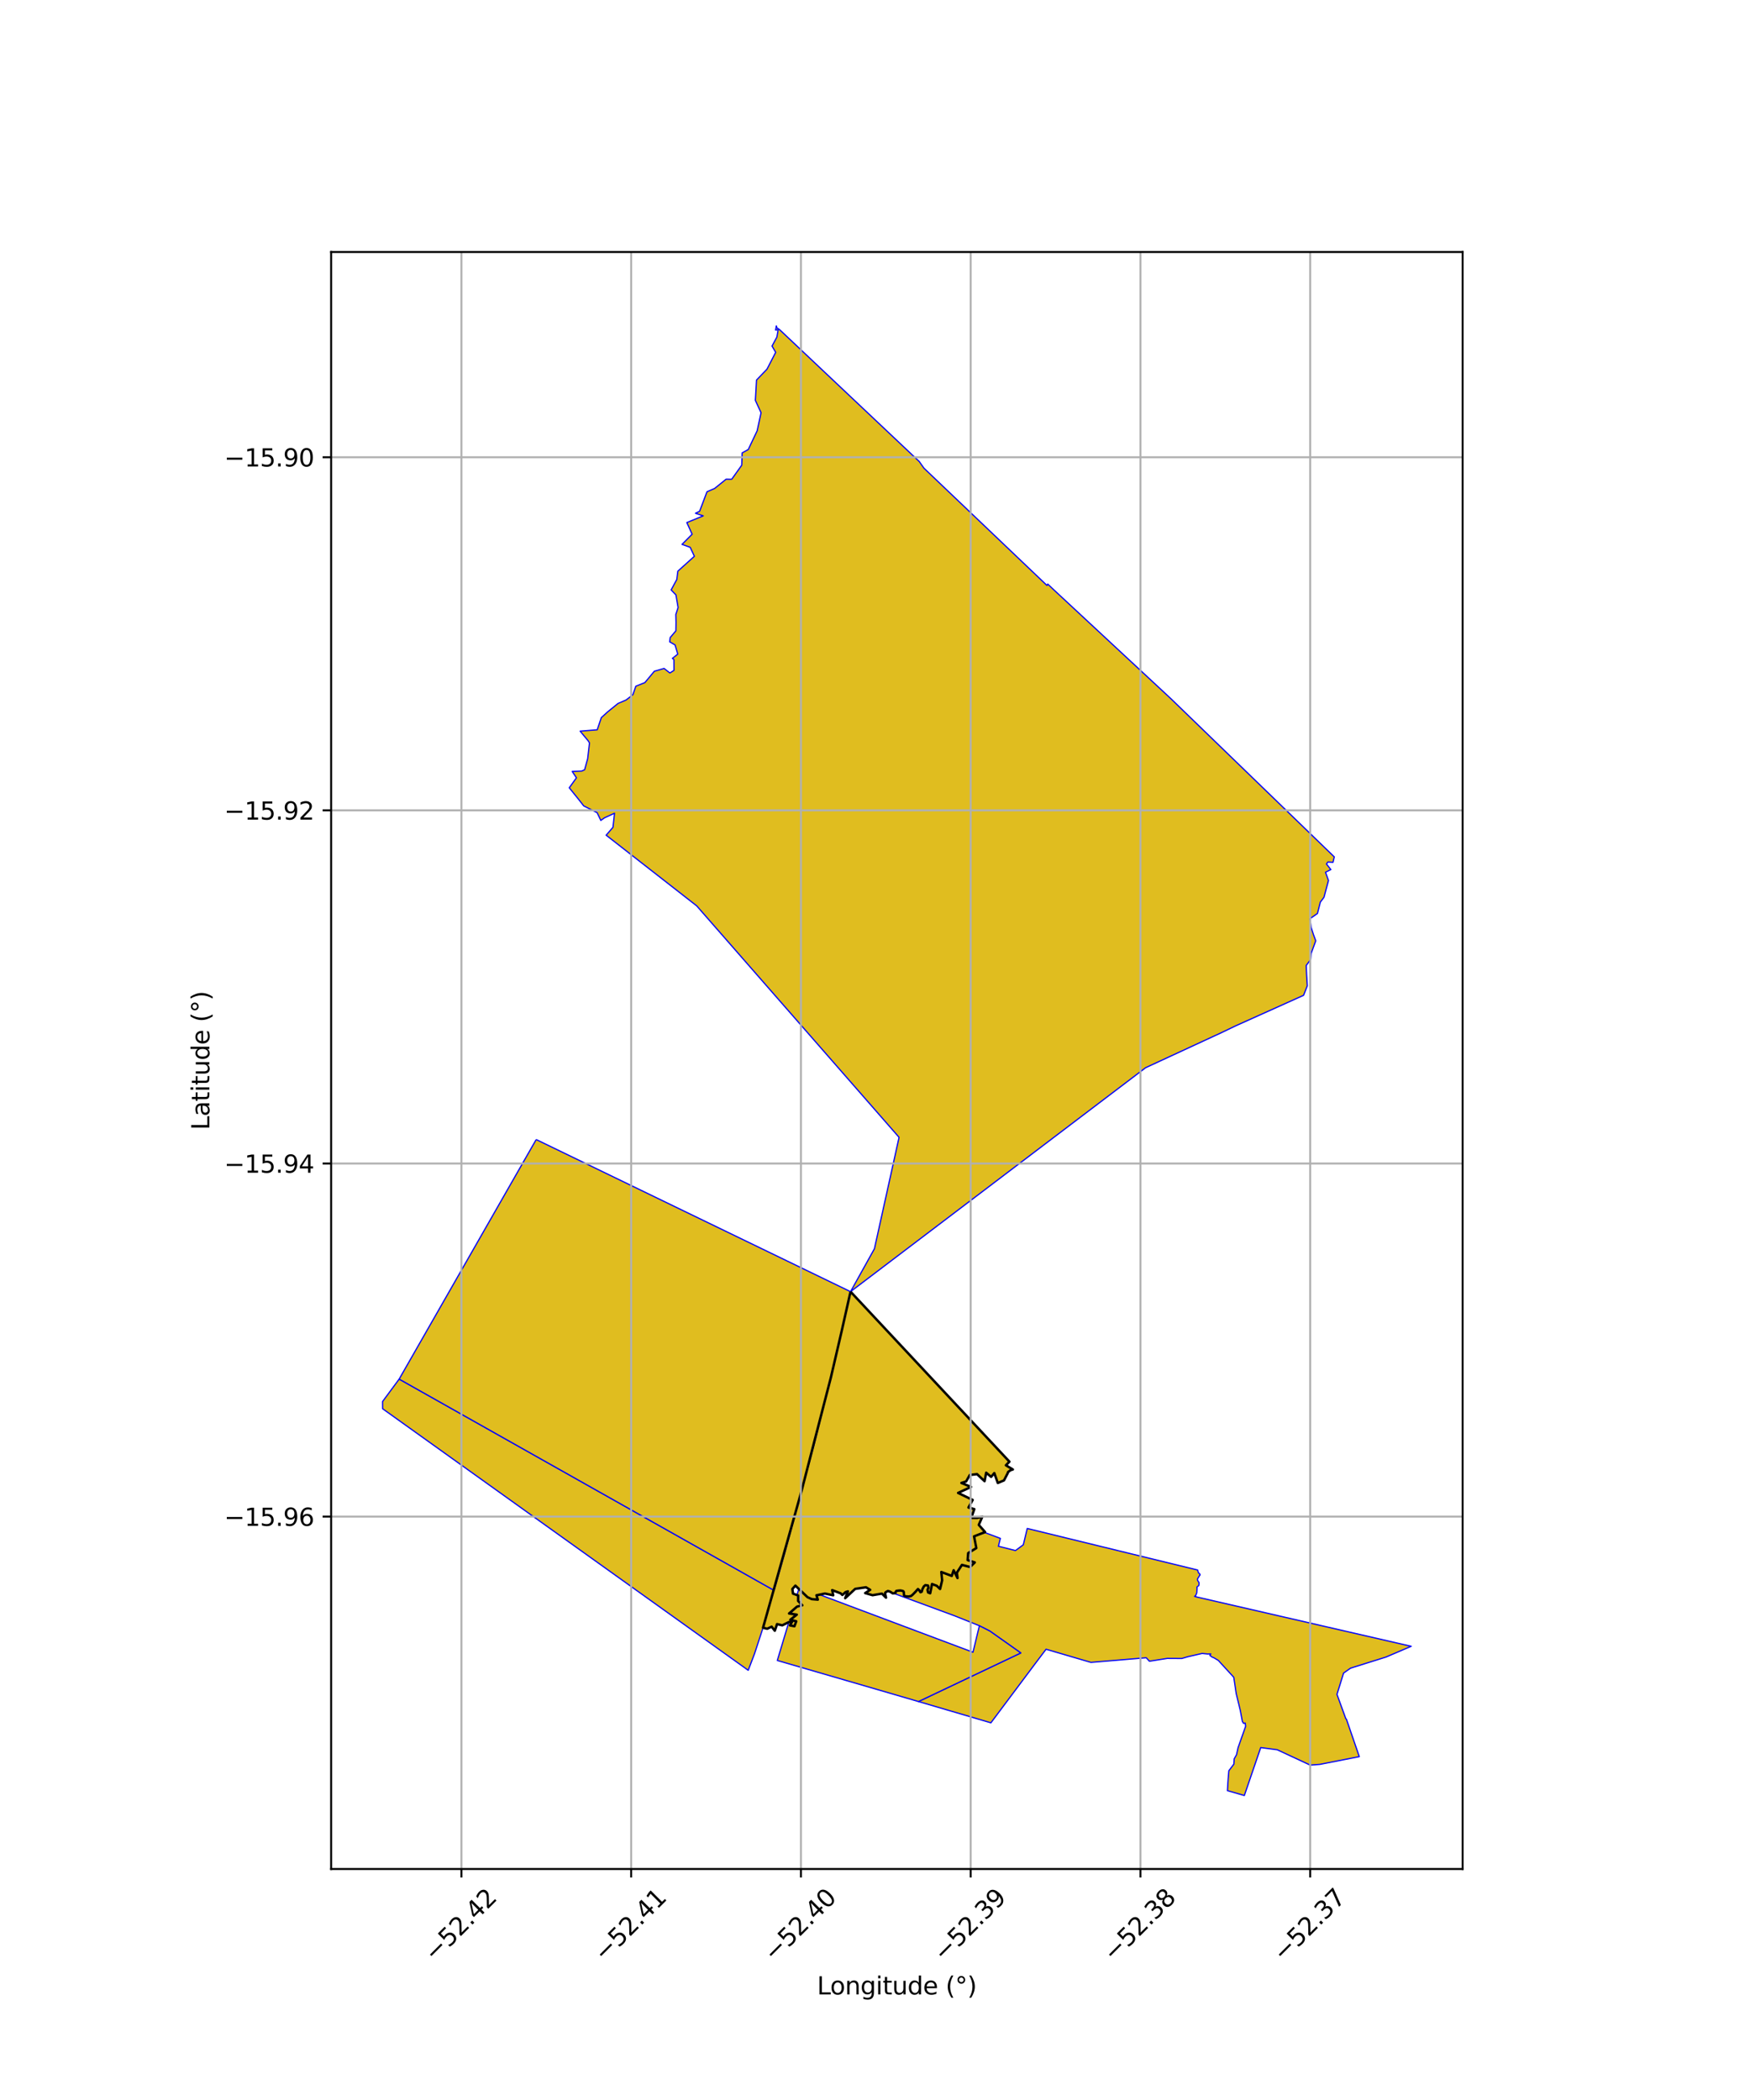 <?xml version="1.0" encoding="utf-8" standalone="no"?>
<!DOCTYPE svg PUBLIC "-//W3C//DTD SVG 1.1//EN"
  "http://www.w3.org/Graphics/SVG/1.1/DTD/svg11.dtd">
<svg xmlns:xlink="http://www.w3.org/1999/xlink" width="720pt" height="864pt" viewBox="0 0 720 864" xmlns="http://www.w3.org/2000/svg" version="1.1">
 <defs>
  <style type="text/css">*{stroke-linejoin: round; stroke-linecap: butt}</style>
 </defs>
 <g id="figure_1">
  <g id="patch_1">
   <path d="M 0 864 
L 720 864 
L 720 0 
L 0 0 
z
" style="fill: #ffffff"/>
  </g>
  <g id="axes_1">
   <g id="patch_2">
    <path d="M 136.235 768.96 
L 601.765 768.96 
L 601.765 103.68 
L 136.235 103.68 
z
" style="fill: #ffffff"/>
   </g>
   <g id="PatchCollection_1">
    <path d="M 334.664 595.389 
L 385.307 615.16 
L 384.754 622.904 
L 411.57 632.929 
L 410.768 636.167 
L 417.793 637.941 
L 421.018 635.564 
L 422.64 628.857 
L 492.739 645.956 
L 493.061 647.074 
L 493.643 647.59 
L 493.747 647.984 
L 493.546 648.224 
L 492.669 649.636 
L 492.7 650.183 
L 493.319 651.132 
L 493.268 652.29 
L 492.438 652.98 
L 492.492 653.553 
L 492.38 655.335 
L 491.918 656.495 
L 491.462 656.788 
L 492.351 657.042 
L 580.605 677.335 
L 570.233 681.764 
L 555.651 686.335 
L 552.786 688.352 
L 550.07 697.112 
L 553.713 707.149 
L 553.931 707.257 
L 559.252 722.731 
L 543.062 725.908 
L 539.06 726.218 
L 525.479 719.9 
L 518.697 719.001 
L 511.96 738.72 
L 504.997 736.73 
L 505.202 733.392 
L 505.297 732.024 
L 505.584 728.531 
L 507.646 725.809 
L 507.786 723.624 
L 508.748 721.935 
L 509.392 718.985 
L 512.496 710.23 
L 512.316 708.9 
L 511.631 709.037 
L 511.14 708.236 
L 510.3 703.753 
L 508.599 696.747 
L 507.603 690.078 
L 502.608 684.63 
L 501.248 683.136 
L 499.356 682.02 
L 498.759 681.807 
L 497.759 681.07 
L 498.157 680.453 
L 496.844 680.503 
L 494.591 680.281 
L 488.824 681.595 
L 486.224 682.351 
L 480.251 682.316 
L 472.895 683.472 
L 471.594 682.048 
L 448.841 683.957 
L 430.382 678.547 
L 425.867 684.527 
L 407.682 708.814 
L 377.889 700.064 
L 419.985 680.075 
L 407.272 671.084 
L 402.942 668.882 
L 392.759 664.8 
L 322.846 639.005 
L 329.714 613.657 
L 334.664 595.389 
" clip-path="url(#pe479d3b3e7)" style="fill: #e0bd1f; stroke: #0000ff; stroke-width: 0.5"/>
    <path d="M 328.886 652.96 
L 400.31 679.776 
L 402.942 668.882 
L 407.272 671.085 
L 419.985 680.075 
L 377.889 700.064 
L 348.944 691.629 
L 348.617 691.54 
L 319.807 683.171 
L 328.886 652.96 
" clip-path="url(#pe479d3b3e7)" style="fill: #e0bd1f; stroke: #0000ff; stroke-width: 0.5"/>
    <path d="M 164.222 567.398 
L 318.483 654.332 
L 313.931 669.712 
L 310.422 680.427 
L 307.837 687.206 
L 157.414 579.593 
L 157.395 576.637 
L 164.222 567.398 
" clip-path="url(#pe479d3b3e7)" style="fill: #e0bd1f; stroke: #0000ff; stroke-width: 0.5"/>
    <path d="M 349.933 531.426 
L 415.308 601.374 
L 413.857 602.859 
L 416.717 604.582 
L 415.803 604.865 
L 414.745 605.622 
L 414.67 605.977 
L 413.067 609.078 
L 410.528 610.137 
L 409.08 606.078 
L 407.775 607.629 
L 405.745 605.914 
L 405.084 609.405 
L 401.98 606.499 
L 399.006 606.854 
L 397.49 609.51 
L 395.554 610.129 
L 399.524 611.76 
L 394.186 614.232 
L 400.189 617.121 
L 398.458 620.225 
L 400.855 620.886 
L 399.595 624.525 
L 402.046 624.547 
L 404.17 623.976 
L 402.701 627.382 
L 405.295 630.336 
L 400.756 632.103 
L 401.683 636.922 
L 398.334 638.988 
L 398.103 641.854 
L 401.047 642.828 
L 399.132 644.719 
L 395.77 643.839 
L 393.672 647.064 
L 393.954 649.261 
L 392.357 646.043 
L 391.577 648.381 
L 387.286 646.761 
L 387.625 650.216 
L 386.77 653.753 
L 385.404 652.435 
L 383.46 651.719 
L 382.707 655.516 
L 381.849 655.185 
L 381.613 654.078 
L 382.005 653.162 
L 381.813 652.328 
L 380.726 652.159 
L 380.101 652.697 
L 379.518 653.801 
L 379.226 654.869 
L 378.722 655.097 
L 378.322 654.509 
L 378.28 654.322 
L 377.671 653.775 
L 376.617 654.949 
L 375.54 656.061 
L 374.822 656.652 
L 373.829 656.862 
L 372.481 656.757 
L 371.938 656.42 
L 371.848 655.078 
L 371.664 654.683 
L 371.326 654.538 
L 370.483 654.372 
L 369.726 654.415 
L 368.781 654.542 
L 368.407 655.127 
L 368.471 655.417 
L 367.297 655.565 
L 366.519 655.044 
L 365.89 654.731 
L 365.283 654.586 
L 364.655 654.919 
L 364.191 655.294 
L 364.189 655.817 
L 364.528 657.33 
L 362.846 655.658 
L 358.993 656.311 
L 355.955 655.442 
L 358.012 654.096 
L 356.279 653.055 
L 351.852 653.706 
L 347.725 657.538 
L 348.853 654.727 
L 347.894 655.022 
L 346.565 656.221 
L 345.875 655.545 
L 342.382 654.219 
L 342.817 656.35 
L 339.401 655.627 
L 335.906 656.35 
L 336.467 658.14 
L 333.937 657.914 
L 332.211 657.116 
L 327.246 652.36 
L 326 653.759 
L 326.262 655.649 
L 328.391 656.434 
L 328.375 658.676 
L 330.077 660.466 
L 327.913 661.011 
L 324.648 663.832 
L 327.811 664.31 
L 325.158 666.413 
L 327.599 667.046 
L 326.86 669.088 
L 325.017 668.735 
L 325.942 667.157 
L 324.532 667.387 
L 321.856 668.703 
L 319.705 668.206 
L 318.774 670.939 
L 317.48 669.262 
L 315.673 670.111 
L 313.931 669.712 
L 329.714 613.657 
L 341.882 566.589 
L 346.303 547.575 
L 349.933 531.426 
" clip-path="url(#pe479d3b3e7)" style="fill: #e0bd1f; stroke: #0000ff; stroke-width: 0.5"/>
    <path d="M 220.602 468.84 
L 349.933 531.426 
L 346.303 547.575 
L 341.882 566.589 
L 334.664 595.389 
L 329.714 613.657 
L 322.846 639.005 
L 318.483 654.332 
L 164.222 567.398 
L 220.602 468.84 
" clip-path="url(#pe479d3b3e7)" style="fill: #e0bd1f; stroke: #0000ff; stroke-width: 0.5"/>
    <path d="M 319.429 133.92 
L 319.557 134.818 
L 320.749 135.625 
L 378.212 189.893 
L 380.146 192.625 
L 430.755 240.869 
L 431.075 240.303 
L 433.431 242.537 
L 481.762 287.48 
L 548.959 352.547 
L 548.448 354.777 
L 546.318 354.652 
L 545.747 355.475 
L 547.544 357.76 
L 545.352 358.867 
L 546.568 362.259 
L 544.725 369.168 
L 543.219 371.17 
L 542.036 375.837 
L 538.982 377.958 
L 539.436 381.568 
L 540.437 384.629 
L 541.337 387.075 
L 539.423 392.315 
L 539.211 394.805 
L 537.415 397.216 
L 537.58 401.086 
L 537.859 405.568 
L 536.336 409.501 
L 508.308 422.102 
L 502.668 424.808 
L 471.33 439.294 
L 349.933 531.426 
L 359.76 513.776 
L 369.899 467.931 
L 286.658 372.714 
L 249.385 343.625 
L 252.186 340.386 
L 252.823 334.589 
L 248.715 336.472 
L 247.192 337.549 
L 245.675 334.371 
L 240.158 331.566 
L 237.812 328.574 
L 234.21 324.116 
L 237.16 320.012 
L 235.418 317.383 
L 239.345 317.234 
L 240.526 316.691 
L 241.77 312.197 
L 242.525 305.647 
L 241.937 304.719 
L 238.678 300.811 
L 245.714 300.26 
L 247.396 295.259 
L 249.951 292.927 
L 254.313 289.392 
L 257.597 287.993 
L 260.391 285.814 
L 261.592 282.323 
L 265.321 280.836 
L 269.212 276.171 
L 273.219 275.019 
L 275.605 276.879 
L 277.289 275.82 
L 277.264 271.346 
L 276.639 270.874 
L 278.849 269.123 
L 277.739 265.349 
L 275.531 264.078 
L 275.749 262.29 
L 278.073 259.546 
L 278.125 256.023 
L 278.049 252.825 
L 278.985 249.947 
L 278.09 244.753 
L 276.125 242.715 
L 278.445 238.421 
L 278.88 234.997 
L 285.686 228.869 
L 283.959 225.172 
L 280.595 223.976 
L 284.762 219.793 
L 282.578 214.994 
L 289.331 212.24 
L 286.143 211.169 
L 287.833 210.361 
L 290.871 202.326 
L 294.003 200.972 
L 298.746 197.147 
L 301.055 197.165 
L 305.17 191.4 
L 305.354 186.319 
L 307.855 184.949 
L 311.524 177.219 
L 313.113 169.799 
L 310.777 164.726 
L 311.252 156.36 
L 315.561 151.881 
L 319.136 144.951 
L 317.637 142.379 
L 319.629 138.682 
L 320.139 135.708 
L 319.109 135.805 
L 319.429 133.92 
" clip-path="url(#pe479d3b3e7)" style="fill: #e0bd1f; stroke: #0000ff; stroke-width: 0.5"/>
   </g>
   <g id="PatchCollection_2">
    <path d="M 349.933 531.426 
L 415.308 601.374 
L 413.857 602.859 
L 416.717 604.582 
L 415.803 604.865 
L 414.745 605.622 
L 414.67 605.977 
L 413.067 609.078 
L 410.528 610.137 
L 409.08 606.078 
L 407.775 607.629 
L 405.745 605.914 
L 405.084 609.405 
L 401.98 606.499 
L 399.006 606.854 
L 397.49 609.51 
L 395.554 610.129 
L 399.524 611.76 
L 394.186 614.232 
L 400.189 617.121 
L 398.458 620.225 
L 400.855 620.886 
L 399.595 624.525 
L 402.046 624.547 
L 404.17 623.976 
L 402.701 627.382 
L 405.295 630.336 
L 400.756 632.103 
L 401.683 636.922 
L 398.334 638.988 
L 398.103 641.854 
L 401.047 642.828 
L 399.132 644.719 
L 395.77 643.839 
L 393.672 647.064 
L 393.954 649.261 
L 392.357 646.043 
L 391.577 648.381 
L 387.286 646.761 
L 387.625 650.216 
L 386.77 653.753 
L 385.404 652.435 
L 383.46 651.719 
L 382.707 655.516 
L 381.849 655.185 
L 381.613 654.078 
L 382.005 653.162 
L 381.813 652.328 
L 380.726 652.159 
L 380.101 652.697 
L 379.518 653.801 
L 379.226 654.869 
L 378.722 655.097 
L 378.322 654.509 
L 378.28 654.322 
L 377.671 653.775 
L 376.617 654.949 
L 375.54 656.061 
L 374.822 656.652 
L 373.829 656.862 
L 372.481 656.757 
L 371.938 656.42 
L 371.848 655.078 
L 371.664 654.683 
L 371.326 654.538 
L 370.483 654.372 
L 369.726 654.415 
L 368.781 654.542 
L 368.407 655.127 
L 368.471 655.417 
L 367.297 655.565 
L 366.519 655.044 
L 365.89 654.731 
L 365.283 654.586 
L 364.655 654.919 
L 364.191 655.294 
L 364.189 655.817 
L 364.528 657.33 
L 362.846 655.658 
L 358.993 656.311 
L 355.955 655.442 
L 358.012 654.096 
L 356.279 653.055 
L 351.852 653.706 
L 347.725 657.538 
L 348.853 654.727 
L 347.894 655.022 
L 346.565 656.221 
L 345.875 655.545 
L 342.382 654.219 
L 342.817 656.35 
L 339.401 655.627 
L 335.906 656.35 
L 336.467 658.14 
L 333.937 657.914 
L 332.211 657.116 
L 327.246 652.36 
L 326 653.759 
L 326.262 655.649 
L 328.391 656.434 
L 328.375 658.676 
L 330.077 660.466 
L 327.913 661.011 
L 324.648 663.832 
L 327.811 664.31 
L 325.158 666.413 
L 327.599 667.046 
L 326.86 669.088 
L 325.017 668.735 
L 325.942 667.157 
L 324.532 667.387 
L 321.856 668.703 
L 319.705 668.206 
L 318.774 670.939 
L 317.48 669.262 
L 315.673 670.111 
L 313.931 669.712 
L 329.714 613.657 
L 341.882 566.589 
L 346.303 547.575 
L 349.933 531.426 
" clip-path="url(#pe479d3b3e7)" style="fill: none; stroke: #000000"/>
   </g>
   <g id="matplotlib.axis_1">
    <g id="xtick_1">
     <g id="line2d_1">
      <path d="M 189.838 768.96 
L 189.838 103.68 
" clip-path="url(#pe479d3b3e7)" style="fill: none; stroke: #b0b0b0; stroke-width: 0.8; stroke-linecap: square"/>
     </g>
     <g id="line2d_2">
      <defs>
       <path id="md948831e92" d="M 0 0 
L 0 3.5 
" style="stroke: #000000; stroke-width: 0.8"/>
      </defs>
      <g>
       <use xlink:href="#md948831e92" x="189.838" y="768.96" style="stroke: #000000; stroke-width: 0.8"/>
      </g>
     </g>
     <g id="text_1">
      <!-- −52.42 -->
      <g transform="translate(178.705 807.501) rotate(-45) scale(0.1 -0.1)">
       <defs>
        <path id="DejaVuSans-2212" d="M 678 2272 
L 4684 2272 
L 4684 1741 
L 678 1741 
L 678 2272 
z
" transform="scale(0.016)"/>
        <path id="DejaVuSans-35" d="M 691 4666 
L 3169 4666 
L 3169 4134 
L 1269 4134 
L 1269 2991 
Q 1406 3038 1543 3061 
Q 1681 3084 1819 3084 
Q 2600 3084 3056 2656 
Q 3513 2228 3513 1497 
Q 3513 744 3044 326 
Q 2575 -91 1722 -91 
Q 1428 -91 1123 -41 
Q 819 9 494 109 
L 494 744 
Q 775 591 1075 516 
Q 1375 441 1709 441 
Q 2250 441 2565 725 
Q 2881 1009 2881 1497 
Q 2881 1984 2565 2268 
Q 2250 2553 1709 2553 
Q 1456 2553 1204 2497 
Q 953 2441 691 2322 
L 691 4666 
z
" transform="scale(0.016)"/>
        <path id="DejaVuSans-32" d="M 1228 531 
L 3431 531 
L 3431 0 
L 469 0 
L 469 531 
Q 828 903 1448 1529 
Q 2069 2156 2228 2338 
Q 2531 2678 2651 2914 
Q 2772 3150 2772 3378 
Q 2772 3750 2511 3984 
Q 2250 4219 1831 4219 
Q 1534 4219 1204 4116 
Q 875 4013 500 3803 
L 500 4441 
Q 881 4594 1212 4672 
Q 1544 4750 1819 4750 
Q 2544 4750 2975 4387 
Q 3406 4025 3406 3419 
Q 3406 3131 3298 2873 
Q 3191 2616 2906 2266 
Q 2828 2175 2409 1742 
Q 1991 1309 1228 531 
z
" transform="scale(0.016)"/>
        <path id="DejaVuSans-2e" d="M 684 794 
L 1344 794 
L 1344 0 
L 684 0 
L 684 794 
z
" transform="scale(0.016)"/>
        <path id="DejaVuSans-34" d="M 2419 4116 
L 825 1625 
L 2419 1625 
L 2419 4116 
z
M 2253 4666 
L 3047 4666 
L 3047 1625 
L 3713 1625 
L 3713 1100 
L 3047 1100 
L 3047 0 
L 2419 0 
L 2419 1100 
L 313 1100 
L 313 1709 
L 2253 4666 
z
" transform="scale(0.016)"/>
       </defs>
       <use xlink:href="#DejaVuSans-2212"/>
       <use xlink:href="#DejaVuSans-35" transform="translate(83.789 0)"/>
       <use xlink:href="#DejaVuSans-32" transform="translate(147.412 0)"/>
       <use xlink:href="#DejaVuSans-2e" transform="translate(211.035 0)"/>
       <use xlink:href="#DejaVuSans-34" transform="translate(242.822 0)"/>
       <use xlink:href="#DejaVuSans-32" transform="translate(306.445 0)"/>
      </g>
     </g>
    </g>
    <g id="xtick_2">
     <g id="line2d_3">
      <path d="M 259.681 768.96 
L 259.681 103.68 
" clip-path="url(#pe479d3b3e7)" style="fill: none; stroke: #b0b0b0; stroke-width: 0.8; stroke-linecap: square"/>
     </g>
     <g id="line2d_4">
      <g>
       <use xlink:href="#md948831e92" x="259.681" y="768.96" style="stroke: #000000; stroke-width: 0.8"/>
      </g>
     </g>
     <g id="text_2">
      <!-- −52.41 -->
      <g transform="translate(248.548 807.501) rotate(-45) scale(0.1 -0.1)">
       <defs>
        <path id="DejaVuSans-31" d="M 794 531 
L 1825 531 
L 1825 4091 
L 703 3866 
L 703 4441 
L 1819 4666 
L 2450 4666 
L 2450 531 
L 3481 531 
L 3481 0 
L 794 0 
L 794 531 
z
" transform="scale(0.016)"/>
       </defs>
       <use xlink:href="#DejaVuSans-2212"/>
       <use xlink:href="#DejaVuSans-35" transform="translate(83.789 0)"/>
       <use xlink:href="#DejaVuSans-32" transform="translate(147.412 0)"/>
       <use xlink:href="#DejaVuSans-2e" transform="translate(211.035 0)"/>
       <use xlink:href="#DejaVuSans-34" transform="translate(242.822 0)"/>
       <use xlink:href="#DejaVuSans-31" transform="translate(306.445 0)"/>
      </g>
     </g>
    </g>
    <g id="xtick_3">
     <g id="line2d_5">
      <path d="M 329.524 768.96 
L 329.524 103.68 
" clip-path="url(#pe479d3b3e7)" style="fill: none; stroke: #b0b0b0; stroke-width: 0.8; stroke-linecap: square"/>
     </g>
     <g id="line2d_6">
      <g>
       <use xlink:href="#md948831e92" x="329.524" y="768.96" style="stroke: #000000; stroke-width: 0.8"/>
      </g>
     </g>
     <g id="text_3">
      <!-- −52.40 -->
      <g transform="translate(318.391 807.501) rotate(-45) scale(0.1 -0.1)">
       <defs>
        <path id="DejaVuSans-30" d="M 2034 4250 
Q 1547 4250 1301 3770 
Q 1056 3291 1056 2328 
Q 1056 1369 1301 889 
Q 1547 409 2034 409 
Q 2525 409 2770 889 
Q 3016 1369 3016 2328 
Q 3016 3291 2770 3770 
Q 2525 4250 2034 4250 
z
M 2034 4750 
Q 2819 4750 3233 4129 
Q 3647 3509 3647 2328 
Q 3647 1150 3233 529 
Q 2819 -91 2034 -91 
Q 1250 -91 836 529 
Q 422 1150 422 2328 
Q 422 3509 836 4129 
Q 1250 4750 2034 4750 
z
" transform="scale(0.016)"/>
       </defs>
       <use xlink:href="#DejaVuSans-2212"/>
       <use xlink:href="#DejaVuSans-35" transform="translate(83.789 0)"/>
       <use xlink:href="#DejaVuSans-32" transform="translate(147.412 0)"/>
       <use xlink:href="#DejaVuSans-2e" transform="translate(211.035 0)"/>
       <use xlink:href="#DejaVuSans-34" transform="translate(242.822 0)"/>
       <use xlink:href="#DejaVuSans-30" transform="translate(306.445 0)"/>
      </g>
     </g>
    </g>
    <g id="xtick_4">
     <g id="line2d_7">
      <path d="M 399.366 768.96 
L 399.366 103.68 
" clip-path="url(#pe479d3b3e7)" style="fill: none; stroke: #b0b0b0; stroke-width: 0.8; stroke-linecap: square"/>
     </g>
     <g id="line2d_8">
      <g>
       <use xlink:href="#md948831e92" x="399.366" y="768.96" style="stroke: #000000; stroke-width: 0.8"/>
      </g>
     </g>
     <g id="text_4">
      <!-- −52.39 -->
      <g transform="translate(388.233 807.501) rotate(-45) scale(0.1 -0.1)">
       <defs>
        <path id="DejaVuSans-33" d="M 2597 2516 
Q 3050 2419 3304 2112 
Q 3559 1806 3559 1356 
Q 3559 666 3084 287 
Q 2609 -91 1734 -91 
Q 1441 -91 1130 -33 
Q 819 25 488 141 
L 488 750 
Q 750 597 1062 519 
Q 1375 441 1716 441 
Q 2309 441 2620 675 
Q 2931 909 2931 1356 
Q 2931 1769 2642 2001 
Q 2353 2234 1838 2234 
L 1294 2234 
L 1294 2753 
L 1863 2753 
Q 2328 2753 2575 2939 
Q 2822 3125 2822 3475 
Q 2822 3834 2567 4026 
Q 2313 4219 1838 4219 
Q 1578 4219 1281 4162 
Q 984 4106 628 3988 
L 628 4550 
Q 988 4650 1302 4700 
Q 1616 4750 1894 4750 
Q 2613 4750 3031 4423 
Q 3450 4097 3450 3541 
Q 3450 3153 3228 2886 
Q 3006 2619 2597 2516 
z
" transform="scale(0.016)"/>
        <path id="DejaVuSans-39" d="M 703 97 
L 703 672 
Q 941 559 1184 500 
Q 1428 441 1663 441 
Q 2288 441 2617 861 
Q 2947 1281 2994 2138 
Q 2813 1869 2534 1725 
Q 2256 1581 1919 1581 
Q 1219 1581 811 2004 
Q 403 2428 403 3163 
Q 403 3881 828 4315 
Q 1253 4750 1959 4750 
Q 2769 4750 3195 4129 
Q 3622 3509 3622 2328 
Q 3622 1225 3098 567 
Q 2575 -91 1691 -91 
Q 1453 -91 1209 -44 
Q 966 3 703 97 
z
M 1959 2075 
Q 2384 2075 2632 2365 
Q 2881 2656 2881 3163 
Q 2881 3666 2632 3958 
Q 2384 4250 1959 4250 
Q 1534 4250 1286 3958 
Q 1038 3666 1038 3163 
Q 1038 2656 1286 2365 
Q 1534 2075 1959 2075 
z
" transform="scale(0.016)"/>
       </defs>
       <use xlink:href="#DejaVuSans-2212"/>
       <use xlink:href="#DejaVuSans-35" transform="translate(83.789 0)"/>
       <use xlink:href="#DejaVuSans-32" transform="translate(147.412 0)"/>
       <use xlink:href="#DejaVuSans-2e" transform="translate(211.035 0)"/>
       <use xlink:href="#DejaVuSans-33" transform="translate(242.822 0)"/>
       <use xlink:href="#DejaVuSans-39" transform="translate(306.445 0)"/>
      </g>
     </g>
    </g>
    <g id="xtick_5">
     <g id="line2d_9">
      <path d="M 469.209 768.96 
L 469.209 103.68 
" clip-path="url(#pe479d3b3e7)" style="fill: none; stroke: #b0b0b0; stroke-width: 0.8; stroke-linecap: square"/>
     </g>
     <g id="line2d_10">
      <g>
       <use xlink:href="#md948831e92" x="469.209" y="768.96" style="stroke: #000000; stroke-width: 0.8"/>
      </g>
     </g>
     <g id="text_5">
      <!-- −52.38 -->
      <g transform="translate(458.076 807.501) rotate(-45) scale(0.1 -0.1)">
       <defs>
        <path id="DejaVuSans-38" d="M 2034 2216 
Q 1584 2216 1326 1975 
Q 1069 1734 1069 1313 
Q 1069 891 1326 650 
Q 1584 409 2034 409 
Q 2484 409 2743 651 
Q 3003 894 3003 1313 
Q 3003 1734 2745 1975 
Q 2488 2216 2034 2216 
z
M 1403 2484 
Q 997 2584 770 2862 
Q 544 3141 544 3541 
Q 544 4100 942 4425 
Q 1341 4750 2034 4750 
Q 2731 4750 3128 4425 
Q 3525 4100 3525 3541 
Q 3525 3141 3298 2862 
Q 3072 2584 2669 2484 
Q 3125 2378 3379 2068 
Q 3634 1759 3634 1313 
Q 3634 634 3220 271 
Q 2806 -91 2034 -91 
Q 1263 -91 848 271 
Q 434 634 434 1313 
Q 434 1759 690 2068 
Q 947 2378 1403 2484 
z
M 1172 3481 
Q 1172 3119 1398 2916 
Q 1625 2713 2034 2713 
Q 2441 2713 2670 2916 
Q 2900 3119 2900 3481 
Q 2900 3844 2670 4047 
Q 2441 4250 2034 4250 
Q 1625 4250 1398 4047 
Q 1172 3844 1172 3481 
z
" transform="scale(0.016)"/>
       </defs>
       <use xlink:href="#DejaVuSans-2212"/>
       <use xlink:href="#DejaVuSans-35" transform="translate(83.789 0)"/>
       <use xlink:href="#DejaVuSans-32" transform="translate(147.412 0)"/>
       <use xlink:href="#DejaVuSans-2e" transform="translate(211.035 0)"/>
       <use xlink:href="#DejaVuSans-33" transform="translate(242.822 0)"/>
       <use xlink:href="#DejaVuSans-38" transform="translate(306.445 0)"/>
      </g>
     </g>
    </g>
    <g id="xtick_6">
     <g id="line2d_11">
      <path d="M 539.052 768.96 
L 539.052 103.68 
" clip-path="url(#pe479d3b3e7)" style="fill: none; stroke: #b0b0b0; stroke-width: 0.8; stroke-linecap: square"/>
     </g>
     <g id="line2d_12">
      <g>
       <use xlink:href="#md948831e92" x="539.052" y="768.96" style="stroke: #000000; stroke-width: 0.8"/>
      </g>
     </g>
     <g id="text_6">
      <!-- −52.37 -->
      <g transform="translate(527.919 807.501) rotate(-45) scale(0.1 -0.1)">
       <defs>
        <path id="DejaVuSans-37" d="M 525 4666 
L 3525 4666 
L 3525 4397 
L 1831 0 
L 1172 0 
L 2766 4134 
L 525 4134 
L 525 4666 
z
" transform="scale(0.016)"/>
       </defs>
       <use xlink:href="#DejaVuSans-2212"/>
       <use xlink:href="#DejaVuSans-35" transform="translate(83.789 0)"/>
       <use xlink:href="#DejaVuSans-32" transform="translate(147.412 0)"/>
       <use xlink:href="#DejaVuSans-2e" transform="translate(211.035 0)"/>
       <use xlink:href="#DejaVuSans-33" transform="translate(242.822 0)"/>
       <use xlink:href="#DejaVuSans-37" transform="translate(306.445 0)"/>
      </g>
     </g>
    </g>
    <g id="text_7">
     <!-- Longitude (°) -->
     <g transform="translate(336.14 820.57) scale(0.1 -0.1)">
      <defs>
       <path id="DejaVuSans-4c" d="M 628 4666 
L 1259 4666 
L 1259 531 
L 3531 531 
L 3531 0 
L 628 0 
L 628 4666 
z
" transform="scale(0.016)"/>
       <path id="DejaVuSans-6f" d="M 1959 3097 
Q 1497 3097 1228 2736 
Q 959 2375 959 1747 
Q 959 1119 1226 758 
Q 1494 397 1959 397 
Q 2419 397 2687 759 
Q 2956 1122 2956 1747 
Q 2956 2369 2687 2733 
Q 2419 3097 1959 3097 
z
M 1959 3584 
Q 2709 3584 3137 3096 
Q 3566 2609 3566 1747 
Q 3566 888 3137 398 
Q 2709 -91 1959 -91 
Q 1206 -91 779 398 
Q 353 888 353 1747 
Q 353 2609 779 3096 
Q 1206 3584 1959 3584 
z
" transform="scale(0.016)"/>
       <path id="DejaVuSans-6e" d="M 3513 2113 
L 3513 0 
L 2938 0 
L 2938 2094 
Q 2938 2591 2744 2837 
Q 2550 3084 2163 3084 
Q 1697 3084 1428 2787 
Q 1159 2491 1159 1978 
L 1159 0 
L 581 0 
L 581 3500 
L 1159 3500 
L 1159 2956 
Q 1366 3272 1645 3428 
Q 1925 3584 2291 3584 
Q 2894 3584 3203 3211 
Q 3513 2838 3513 2113 
z
" transform="scale(0.016)"/>
       <path id="DejaVuSans-67" d="M 2906 1791 
Q 2906 2416 2648 2759 
Q 2391 3103 1925 3103 
Q 1463 3103 1205 2759 
Q 947 2416 947 1791 
Q 947 1169 1205 825 
Q 1463 481 1925 481 
Q 2391 481 2648 825 
Q 2906 1169 2906 1791 
z
M 3481 434 
Q 3481 -459 3084 -895 
Q 2688 -1331 1869 -1331 
Q 1566 -1331 1297 -1286 
Q 1028 -1241 775 -1147 
L 775 -588 
Q 1028 -725 1275 -790 
Q 1522 -856 1778 -856 
Q 2344 -856 2625 -561 
Q 2906 -266 2906 331 
L 2906 616 
Q 2728 306 2450 153 
Q 2172 0 1784 0 
Q 1141 0 747 490 
Q 353 981 353 1791 
Q 353 2603 747 3093 
Q 1141 3584 1784 3584 
Q 2172 3584 2450 3431 
Q 2728 3278 2906 2969 
L 2906 3500 
L 3481 3500 
L 3481 434 
z
" transform="scale(0.016)"/>
       <path id="DejaVuSans-69" d="M 603 3500 
L 1178 3500 
L 1178 0 
L 603 0 
L 603 3500 
z
M 603 4863 
L 1178 4863 
L 1178 4134 
L 603 4134 
L 603 4863 
z
" transform="scale(0.016)"/>
       <path id="DejaVuSans-74" d="M 1172 4494 
L 1172 3500 
L 2356 3500 
L 2356 3053 
L 1172 3053 
L 1172 1153 
Q 1172 725 1289 603 
Q 1406 481 1766 481 
L 2356 481 
L 2356 0 
L 1766 0 
Q 1100 0 847 248 
Q 594 497 594 1153 
L 594 3053 
L 172 3053 
L 172 3500 
L 594 3500 
L 594 4494 
L 1172 4494 
z
" transform="scale(0.016)"/>
       <path id="DejaVuSans-75" d="M 544 1381 
L 544 3500 
L 1119 3500 
L 1119 1403 
Q 1119 906 1312 657 
Q 1506 409 1894 409 
Q 2359 409 2629 706 
Q 2900 1003 2900 1516 
L 2900 3500 
L 3475 3500 
L 3475 0 
L 2900 0 
L 2900 538 
Q 2691 219 2414 64 
Q 2138 -91 1772 -91 
Q 1169 -91 856 284 
Q 544 659 544 1381 
z
M 1991 3584 
L 1991 3584 
z
" transform="scale(0.016)"/>
       <path id="DejaVuSans-64" d="M 2906 2969 
L 2906 4863 
L 3481 4863 
L 3481 0 
L 2906 0 
L 2906 525 
Q 2725 213 2448 61 
Q 2172 -91 1784 -91 
Q 1150 -91 751 415 
Q 353 922 353 1747 
Q 353 2572 751 3078 
Q 1150 3584 1784 3584 
Q 2172 3584 2448 3432 
Q 2725 3281 2906 2969 
z
M 947 1747 
Q 947 1113 1208 752 
Q 1469 391 1925 391 
Q 2381 391 2643 752 
Q 2906 1113 2906 1747 
Q 2906 2381 2643 2742 
Q 2381 3103 1925 3103 
Q 1469 3103 1208 2742 
Q 947 2381 947 1747 
z
" transform="scale(0.016)"/>
       <path id="DejaVuSans-65" d="M 3597 1894 
L 3597 1613 
L 953 1613 
Q 991 1019 1311 708 
Q 1631 397 2203 397 
Q 2534 397 2845 478 
Q 3156 559 3463 722 
L 3463 178 
Q 3153 47 2828 -22 
Q 2503 -91 2169 -91 
Q 1331 -91 842 396 
Q 353 884 353 1716 
Q 353 2575 817 3079 
Q 1281 3584 2069 3584 
Q 2775 3584 3186 3129 
Q 3597 2675 3597 1894 
z
M 3022 2063 
Q 3016 2534 2758 2815 
Q 2500 3097 2075 3097 
Q 1594 3097 1305 2825 
Q 1016 2553 972 2059 
L 3022 2063 
z
" transform="scale(0.016)"/>
       <path id="DejaVuSans-20" transform="scale(0.016)"/>
       <path id="DejaVuSans-28" d="M 1984 4856 
Q 1566 4138 1362 3434 
Q 1159 2731 1159 2009 
Q 1159 1288 1364 580 
Q 1569 -128 1984 -844 
L 1484 -844 
Q 1016 -109 783 600 
Q 550 1309 550 2009 
Q 550 2706 781 3412 
Q 1013 4119 1484 4856 
L 1984 4856 
z
" transform="scale(0.016)"/>
       <path id="DejaVuSans-b0" d="M 1600 4347 
Q 1350 4347 1178 4173 
Q 1006 4000 1006 3750 
Q 1006 3503 1178 3333 
Q 1350 3163 1600 3163 
Q 1850 3163 2022 3333 
Q 2194 3503 2194 3750 
Q 2194 3997 2020 4172 
Q 1847 4347 1600 4347 
z
M 1600 4750 
Q 1800 4750 1984 4673 
Q 2169 4597 2303 4453 
Q 2447 4313 2519 4134 
Q 2591 3956 2591 3750 
Q 2591 3338 2302 3052 
Q 2013 2766 1594 2766 
Q 1172 2766 890 3047 
Q 609 3328 609 3750 
Q 609 4169 896 4459 
Q 1184 4750 1600 4750 
z
" transform="scale(0.016)"/>
       <path id="DejaVuSans-29" d="M 513 4856 
L 1013 4856 
Q 1481 4119 1714 3412 
Q 1947 2706 1947 2009 
Q 1947 1309 1714 600 
Q 1481 -109 1013 -844 
L 513 -844 
Q 928 -128 1133 580 
Q 1338 1288 1338 2009 
Q 1338 2731 1133 3434 
Q 928 4138 513 4856 
z
" transform="scale(0.016)"/>
      </defs>
      <use xlink:href="#DejaVuSans-4c"/>
      <use xlink:href="#DejaVuSans-6f" transform="translate(53.963 0)"/>
      <use xlink:href="#DejaVuSans-6e" transform="translate(115.145 0)"/>
      <use xlink:href="#DejaVuSans-67" transform="translate(178.523 0)"/>
      <use xlink:href="#DejaVuSans-69" transform="translate(242 0)"/>
      <use xlink:href="#DejaVuSans-74" transform="translate(269.783 0)"/>
      <use xlink:href="#DejaVuSans-75" transform="translate(308.992 0)"/>
      <use xlink:href="#DejaVuSans-64" transform="translate(372.371 0)"/>
      <use xlink:href="#DejaVuSans-65" transform="translate(435.848 0)"/>
      <use xlink:href="#DejaVuSans-20" transform="translate(497.371 0)"/>
      <use xlink:href="#DejaVuSans-28" transform="translate(529.158 0)"/>
      <use xlink:href="#DejaVuSans-b0" transform="translate(568.172 0)"/>
      <use xlink:href="#DejaVuSans-29" transform="translate(618.172 0)"/>
     </g>
    </g>
   </g>
   <g id="matplotlib.axis_2">
    <g id="ytick_1">
     <g id="line2d_13">
      <path d="M 136.235 623.972 
L 601.765 623.972 
" clip-path="url(#pe479d3b3e7)" style="fill: none; stroke: #b0b0b0; stroke-width: 0.8; stroke-linecap: square"/>
     </g>
     <g id="line2d_14">
      <defs>
       <path id="m40e5ac2179" d="M 0 0 
L -3.5 0 
" style="stroke: #000000; stroke-width: 0.8"/>
      </defs>
      <g>
       <use xlink:href="#m40e5ac2179" x="136.235" y="623.972" style="stroke: #000000; stroke-width: 0.8"/>
      </g>
     </g>
     <g id="text_8">
      <!-- −15.96 -->
      <g transform="translate(92.227 627.771) scale(0.1 -0.1)">
       <defs>
        <path id="DejaVuSans-36" d="M 2113 2584 
Q 1688 2584 1439 2293 
Q 1191 2003 1191 1497 
Q 1191 994 1439 701 
Q 1688 409 2113 409 
Q 2538 409 2786 701 
Q 3034 994 3034 1497 
Q 3034 2003 2786 2293 
Q 2538 2584 2113 2584 
z
M 3366 4563 
L 3366 3988 
Q 3128 4100 2886 4159 
Q 2644 4219 2406 4219 
Q 1781 4219 1451 3797 
Q 1122 3375 1075 2522 
Q 1259 2794 1537 2939 
Q 1816 3084 2150 3084 
Q 2853 3084 3261 2657 
Q 3669 2231 3669 1497 
Q 3669 778 3244 343 
Q 2819 -91 2113 -91 
Q 1303 -91 875 529 
Q 447 1150 447 2328 
Q 447 3434 972 4092 
Q 1497 4750 2381 4750 
Q 2619 4750 2861 4703 
Q 3103 4656 3366 4563 
z
" transform="scale(0.016)"/>
       </defs>
       <use xlink:href="#DejaVuSans-2212"/>
       <use xlink:href="#DejaVuSans-31" transform="translate(83.789 0)"/>
       <use xlink:href="#DejaVuSans-35" transform="translate(147.412 0)"/>
       <use xlink:href="#DejaVuSans-2e" transform="translate(211.035 0)"/>
       <use xlink:href="#DejaVuSans-39" transform="translate(242.822 0)"/>
       <use xlink:href="#DejaVuSans-36" transform="translate(306.445 0)"/>
      </g>
     </g>
    </g>
    <g id="ytick_2">
     <g id="line2d_15">
      <path d="M 136.235 478.688 
L 601.765 478.688 
" clip-path="url(#pe479d3b3e7)" style="fill: none; stroke: #b0b0b0; stroke-width: 0.8; stroke-linecap: square"/>
     </g>
     <g id="line2d_16">
      <g>
       <use xlink:href="#m40e5ac2179" x="136.235" y="478.688" style="stroke: #000000; stroke-width: 0.8"/>
      </g>
     </g>
     <g id="text_9">
      <!-- −15.94 -->
      <g transform="translate(92.227 482.487) scale(0.1 -0.1)">
       <use xlink:href="#DejaVuSans-2212"/>
       <use xlink:href="#DejaVuSans-31" transform="translate(83.789 0)"/>
       <use xlink:href="#DejaVuSans-35" transform="translate(147.412 0)"/>
       <use xlink:href="#DejaVuSans-2e" transform="translate(211.035 0)"/>
       <use xlink:href="#DejaVuSans-39" transform="translate(242.822 0)"/>
       <use xlink:href="#DejaVuSans-34" transform="translate(306.445 0)"/>
      </g>
     </g>
    </g>
    <g id="ytick_3">
     <g id="line2d_17">
      <path d="M 136.235 333.404 
L 601.765 333.404 
" clip-path="url(#pe479d3b3e7)" style="fill: none; stroke: #b0b0b0; stroke-width: 0.8; stroke-linecap: square"/>
     </g>
     <g id="line2d_18">
      <g>
       <use xlink:href="#m40e5ac2179" x="136.235" y="333.404" style="stroke: #000000; stroke-width: 0.8"/>
      </g>
     </g>
     <g id="text_10">
      <!-- −15.92 -->
      <g transform="translate(92.227 337.204) scale(0.1 -0.1)">
       <use xlink:href="#DejaVuSans-2212"/>
       <use xlink:href="#DejaVuSans-31" transform="translate(83.789 0)"/>
       <use xlink:href="#DejaVuSans-35" transform="translate(147.412 0)"/>
       <use xlink:href="#DejaVuSans-2e" transform="translate(211.035 0)"/>
       <use xlink:href="#DejaVuSans-39" transform="translate(242.822 0)"/>
       <use xlink:href="#DejaVuSans-32" transform="translate(306.445 0)"/>
      </g>
     </g>
    </g>
    <g id="ytick_4">
     <g id="line2d_19">
      <path d="M 136.235 188.121 
L 601.765 188.121 
" clip-path="url(#pe479d3b3e7)" style="fill: none; stroke: #b0b0b0; stroke-width: 0.8; stroke-linecap: square"/>
     </g>
     <g id="line2d_20">
      <g>
       <use xlink:href="#m40e5ac2179" x="136.235" y="188.121" style="stroke: #000000; stroke-width: 0.8"/>
      </g>
     </g>
     <g id="text_11">
      <!-- −15.90 -->
      <g transform="translate(92.227 191.92) scale(0.1 -0.1)">
       <use xlink:href="#DejaVuSans-2212"/>
       <use xlink:href="#DejaVuSans-31" transform="translate(83.789 0)"/>
       <use xlink:href="#DejaVuSans-35" transform="translate(147.412 0)"/>
       <use xlink:href="#DejaVuSans-2e" transform="translate(211.035 0)"/>
       <use xlink:href="#DejaVuSans-39" transform="translate(242.822 0)"/>
       <use xlink:href="#DejaVuSans-30" transform="translate(306.445 0)"/>
      </g>
     </g>
    </g>
    <g id="text_12">
     <!-- Latitude (°) -->
     <g transform="translate(86.147 464.89) rotate(-90) scale(0.1 -0.1)">
      <defs>
       <path id="DejaVuSans-61" d="M 2194 1759 
Q 1497 1759 1228 1600 
Q 959 1441 959 1056 
Q 959 750 1161 570 
Q 1363 391 1709 391 
Q 2188 391 2477 730 
Q 2766 1069 2766 1631 
L 2766 1759 
L 2194 1759 
z
M 3341 1997 
L 3341 0 
L 2766 0 
L 2766 531 
Q 2569 213 2275 61 
Q 1981 -91 1556 -91 
Q 1019 -91 701 211 
Q 384 513 384 1019 
Q 384 1609 779 1909 
Q 1175 2209 1959 2209 
L 2766 2209 
L 2766 2266 
Q 2766 2663 2505 2880 
Q 2244 3097 1772 3097 
Q 1472 3097 1187 3025 
Q 903 2953 641 2809 
L 641 3341 
Q 956 3463 1253 3523 
Q 1550 3584 1831 3584 
Q 2591 3584 2966 3190 
Q 3341 2797 3341 1997 
z
" transform="scale(0.016)"/>
      </defs>
      <use xlink:href="#DejaVuSans-4c"/>
      <use xlink:href="#DejaVuSans-61" transform="translate(55.713 0)"/>
      <use xlink:href="#DejaVuSans-74" transform="translate(116.992 0)"/>
      <use xlink:href="#DejaVuSans-69" transform="translate(156.201 0)"/>
      <use xlink:href="#DejaVuSans-74" transform="translate(183.984 0)"/>
      <use xlink:href="#DejaVuSans-75" transform="translate(223.193 0)"/>
      <use xlink:href="#DejaVuSans-64" transform="translate(286.572 0)"/>
      <use xlink:href="#DejaVuSans-65" transform="translate(350.049 0)"/>
      <use xlink:href="#DejaVuSans-20" transform="translate(411.572 0)"/>
      <use xlink:href="#DejaVuSans-28" transform="translate(443.359 0)"/>
      <use xlink:href="#DejaVuSans-b0" transform="translate(482.373 0)"/>
      <use xlink:href="#DejaVuSans-29" transform="translate(532.373 0)"/>
     </g>
    </g>
   </g>
   <g id="patch_3">
    <path d="M 136.235 768.96 
L 136.235 103.68 
" style="fill: none; stroke: #000000; stroke-width: 0.8; stroke-linejoin: miter; stroke-linecap: square"/>
   </g>
   <g id="patch_4">
    <path d="M 601.765 768.96 
L 601.765 103.68 
" style="fill: none; stroke: #000000; stroke-width: 0.8; stroke-linejoin: miter; stroke-linecap: square"/>
   </g>
   <g id="patch_5">
    <path d="M 136.235 768.96 
L 601.765 768.96 
" style="fill: none; stroke: #000000; stroke-width: 0.8; stroke-linejoin: miter; stroke-linecap: square"/>
   </g>
   <g id="patch_6">
    <path d="M 136.235 103.68 
L 601.765 103.68 
" style="fill: none; stroke: #000000; stroke-width: 0.8; stroke-linejoin: miter; stroke-linecap: square"/>
   </g>
   <g id="legend_1">
    <g id="patch_7">
     <path d="M 279.837 941.308 
L 458.163 941.308 
Q 460.163 941.308 460.163 939.308 
L 460.163 909.016 
Q 460.163 907.016 458.163 907.016 
L 279.837 907.016 
Q 277.837 907.016 277.837 909.016 
L 277.837 939.308 
Q 277.837 941.308 279.837 941.308 
z
" style="fill: #ffffff; opacity: 0.8; stroke: #cccccc; stroke-linejoin: miter"/>
    </g>
    <g id="text_13">
     <!-- Legenda -->
     <g transform="translate(343.281 920.134) scale(0.12 -0.12)">
      <use xlink:href="#DejaVuSans-4c"/>
      <use xlink:href="#DejaVuSans-65" transform="translate(53.963 0)"/>
      <use xlink:href="#DejaVuSans-67" transform="translate(115.486 0)"/>
      <use xlink:href="#DejaVuSans-65" transform="translate(178.963 0)"/>
      <use xlink:href="#DejaVuSans-6e" transform="translate(240.486 0)"/>
      <use xlink:href="#DejaVuSans-64" transform="translate(303.865 0)"/>
      <use xlink:href="#DejaVuSans-61" transform="translate(367.342 0)"/>
     </g>
    </g>
    <g id="patch_8">
     <path style="fill: none; stroke: #000000; stroke-linejoin: miter"/>
    </g>
    <g id="text_14">
     <!-- Gleba Federal -->
     <g transform="translate(309.837 935.228) scale(0.1 -0.1)">
      <defs>
       <path id="DejaVuSans-47" d="M 3809 666 
L 3809 1919 
L 2778 1919 
L 2778 2438 
L 4434 2438 
L 4434 434 
Q 4069 175 3628 42 
Q 3188 -91 2688 -91 
Q 1594 -91 976 548 
Q 359 1188 359 2328 
Q 359 3472 976 4111 
Q 1594 4750 2688 4750 
Q 3144 4750 3555 4637 
Q 3966 4525 4313 4306 
L 4313 3634 
Q 3963 3931 3569 4081 
Q 3175 4231 2741 4231 
Q 1884 4231 1454 3753 
Q 1025 3275 1025 2328 
Q 1025 1384 1454 906 
Q 1884 428 2741 428 
Q 3075 428 3337 486 
Q 3600 544 3809 666 
z
" transform="scale(0.016)"/>
       <path id="DejaVuSans-6c" d="M 603 4863 
L 1178 4863 
L 1178 0 
L 603 0 
L 603 4863 
z
" transform="scale(0.016)"/>
       <path id="DejaVuSans-62" d="M 3116 1747 
Q 3116 2381 2855 2742 
Q 2594 3103 2138 3103 
Q 1681 3103 1420 2742 
Q 1159 2381 1159 1747 
Q 1159 1113 1420 752 
Q 1681 391 2138 391 
Q 2594 391 2855 752 
Q 3116 1113 3116 1747 
z
M 1159 2969 
Q 1341 3281 1617 3432 
Q 1894 3584 2278 3584 
Q 2916 3584 3314 3078 
Q 3713 2572 3713 1747 
Q 3713 922 3314 415 
Q 2916 -91 2278 -91 
Q 1894 -91 1617 61 
Q 1341 213 1159 525 
L 1159 0 
L 581 0 
L 581 4863 
L 1159 4863 
L 1159 2969 
z
" transform="scale(0.016)"/>
       <path id="DejaVuSans-46" d="M 628 4666 
L 3309 4666 
L 3309 4134 
L 1259 4134 
L 1259 2759 
L 3109 2759 
L 3109 2228 
L 1259 2228 
L 1259 0 
L 628 0 
L 628 4666 
z
" transform="scale(0.016)"/>
       <path id="DejaVuSans-72" d="M 2631 2963 
Q 2534 3019 2420 3045 
Q 2306 3072 2169 3072 
Q 1681 3072 1420 2755 
Q 1159 2438 1159 1844 
L 1159 0 
L 581 0 
L 581 3500 
L 1159 3500 
L 1159 2956 
Q 1341 3275 1631 3429 
Q 1922 3584 2338 3584 
Q 2397 3584 2469 3576 
Q 2541 3569 2628 3553 
L 2631 2963 
z
" transform="scale(0.016)"/>
      </defs>
      <use xlink:href="#DejaVuSans-47"/>
      <use xlink:href="#DejaVuSans-6c" transform="translate(77.49 0)"/>
      <use xlink:href="#DejaVuSans-65" transform="translate(105.273 0)"/>
      <use xlink:href="#DejaVuSans-62" transform="translate(166.797 0)"/>
      <use xlink:href="#DejaVuSans-61" transform="translate(230.273 0)"/>
      <use xlink:href="#DejaVuSans-20" transform="translate(291.553 0)"/>
      <use xlink:href="#DejaVuSans-46" transform="translate(323.34 0)"/>
      <use xlink:href="#DejaVuSans-65" transform="translate(375.359 0)"/>
      <use xlink:href="#DejaVuSans-64" transform="translate(436.883 0)"/>
      <use xlink:href="#DejaVuSans-65" transform="translate(500.359 0)"/>
      <use xlink:href="#DejaVuSans-72" transform="translate(561.883 0)"/>
      <use xlink:href="#DejaVuSans-61" transform="translate(602.996 0)"/>
      <use xlink:href="#DejaVuSans-6c" transform="translate(664.275 0)"/>
     </g>
    </g>
    <g id="patch_9">
     <path d="M 399.045 935.228 
L 419.045 935.228 
L 419.045 928.228 
L 399.045 928.228 
z
" style="fill: #e0bd1f; opacity: 0.6"/>
    </g>
    <g id="text_15">
     <!-- SIGEF -->
     <g transform="translate(427.045 935.228) scale(0.1 -0.1)">
      <defs>
       <path id="DejaVuSans-53" d="M 3425 4513 
L 3425 3897 
Q 3066 4069 2747 4153 
Q 2428 4238 2131 4238 
Q 1616 4238 1336 4038 
Q 1056 3838 1056 3469 
Q 1056 3159 1242 3001 
Q 1428 2844 1947 2747 
L 2328 2669 
Q 3034 2534 3370 2195 
Q 3706 1856 3706 1288 
Q 3706 609 3251 259 
Q 2797 -91 1919 -91 
Q 1588 -91 1214 -16 
Q 841 59 441 206 
L 441 856 
Q 825 641 1194 531 
Q 1563 422 1919 422 
Q 2459 422 2753 634 
Q 3047 847 3047 1241 
Q 3047 1584 2836 1778 
Q 2625 1972 2144 2069 
L 1759 2144 
Q 1053 2284 737 2584 
Q 422 2884 422 3419 
Q 422 4038 858 4394 
Q 1294 4750 2059 4750 
Q 2388 4750 2728 4690 
Q 3069 4631 3425 4513 
z
" transform="scale(0.016)"/>
       <path id="DejaVuSans-49" d="M 628 4666 
L 1259 4666 
L 1259 0 
L 628 0 
L 628 4666 
z
" transform="scale(0.016)"/>
       <path id="DejaVuSans-45" d="M 628 4666 
L 3578 4666 
L 3578 4134 
L 1259 4134 
L 1259 2753 
L 3481 2753 
L 3481 2222 
L 1259 2222 
L 1259 531 
L 3634 531 
L 3634 0 
L 628 0 
L 628 4666 
z
" transform="scale(0.016)"/>
      </defs>
      <use xlink:href="#DejaVuSans-53"/>
      <use xlink:href="#DejaVuSans-49" transform="translate(63.477 0)"/>
      <use xlink:href="#DejaVuSans-47" transform="translate(92.969 0)"/>
      <use xlink:href="#DejaVuSans-45" transform="translate(170.459 0)"/>
      <use xlink:href="#DejaVuSans-46" transform="translate(233.643 0)"/>
     </g>
    </g>
   </g>
  </g>
 </g>
 <defs>
  <clipPath id="pe479d3b3e7">
   <rect x="136.235" y="103.68" width="465.53" height="665.28"/>
  </clipPath>
 </defs>
</svg>
